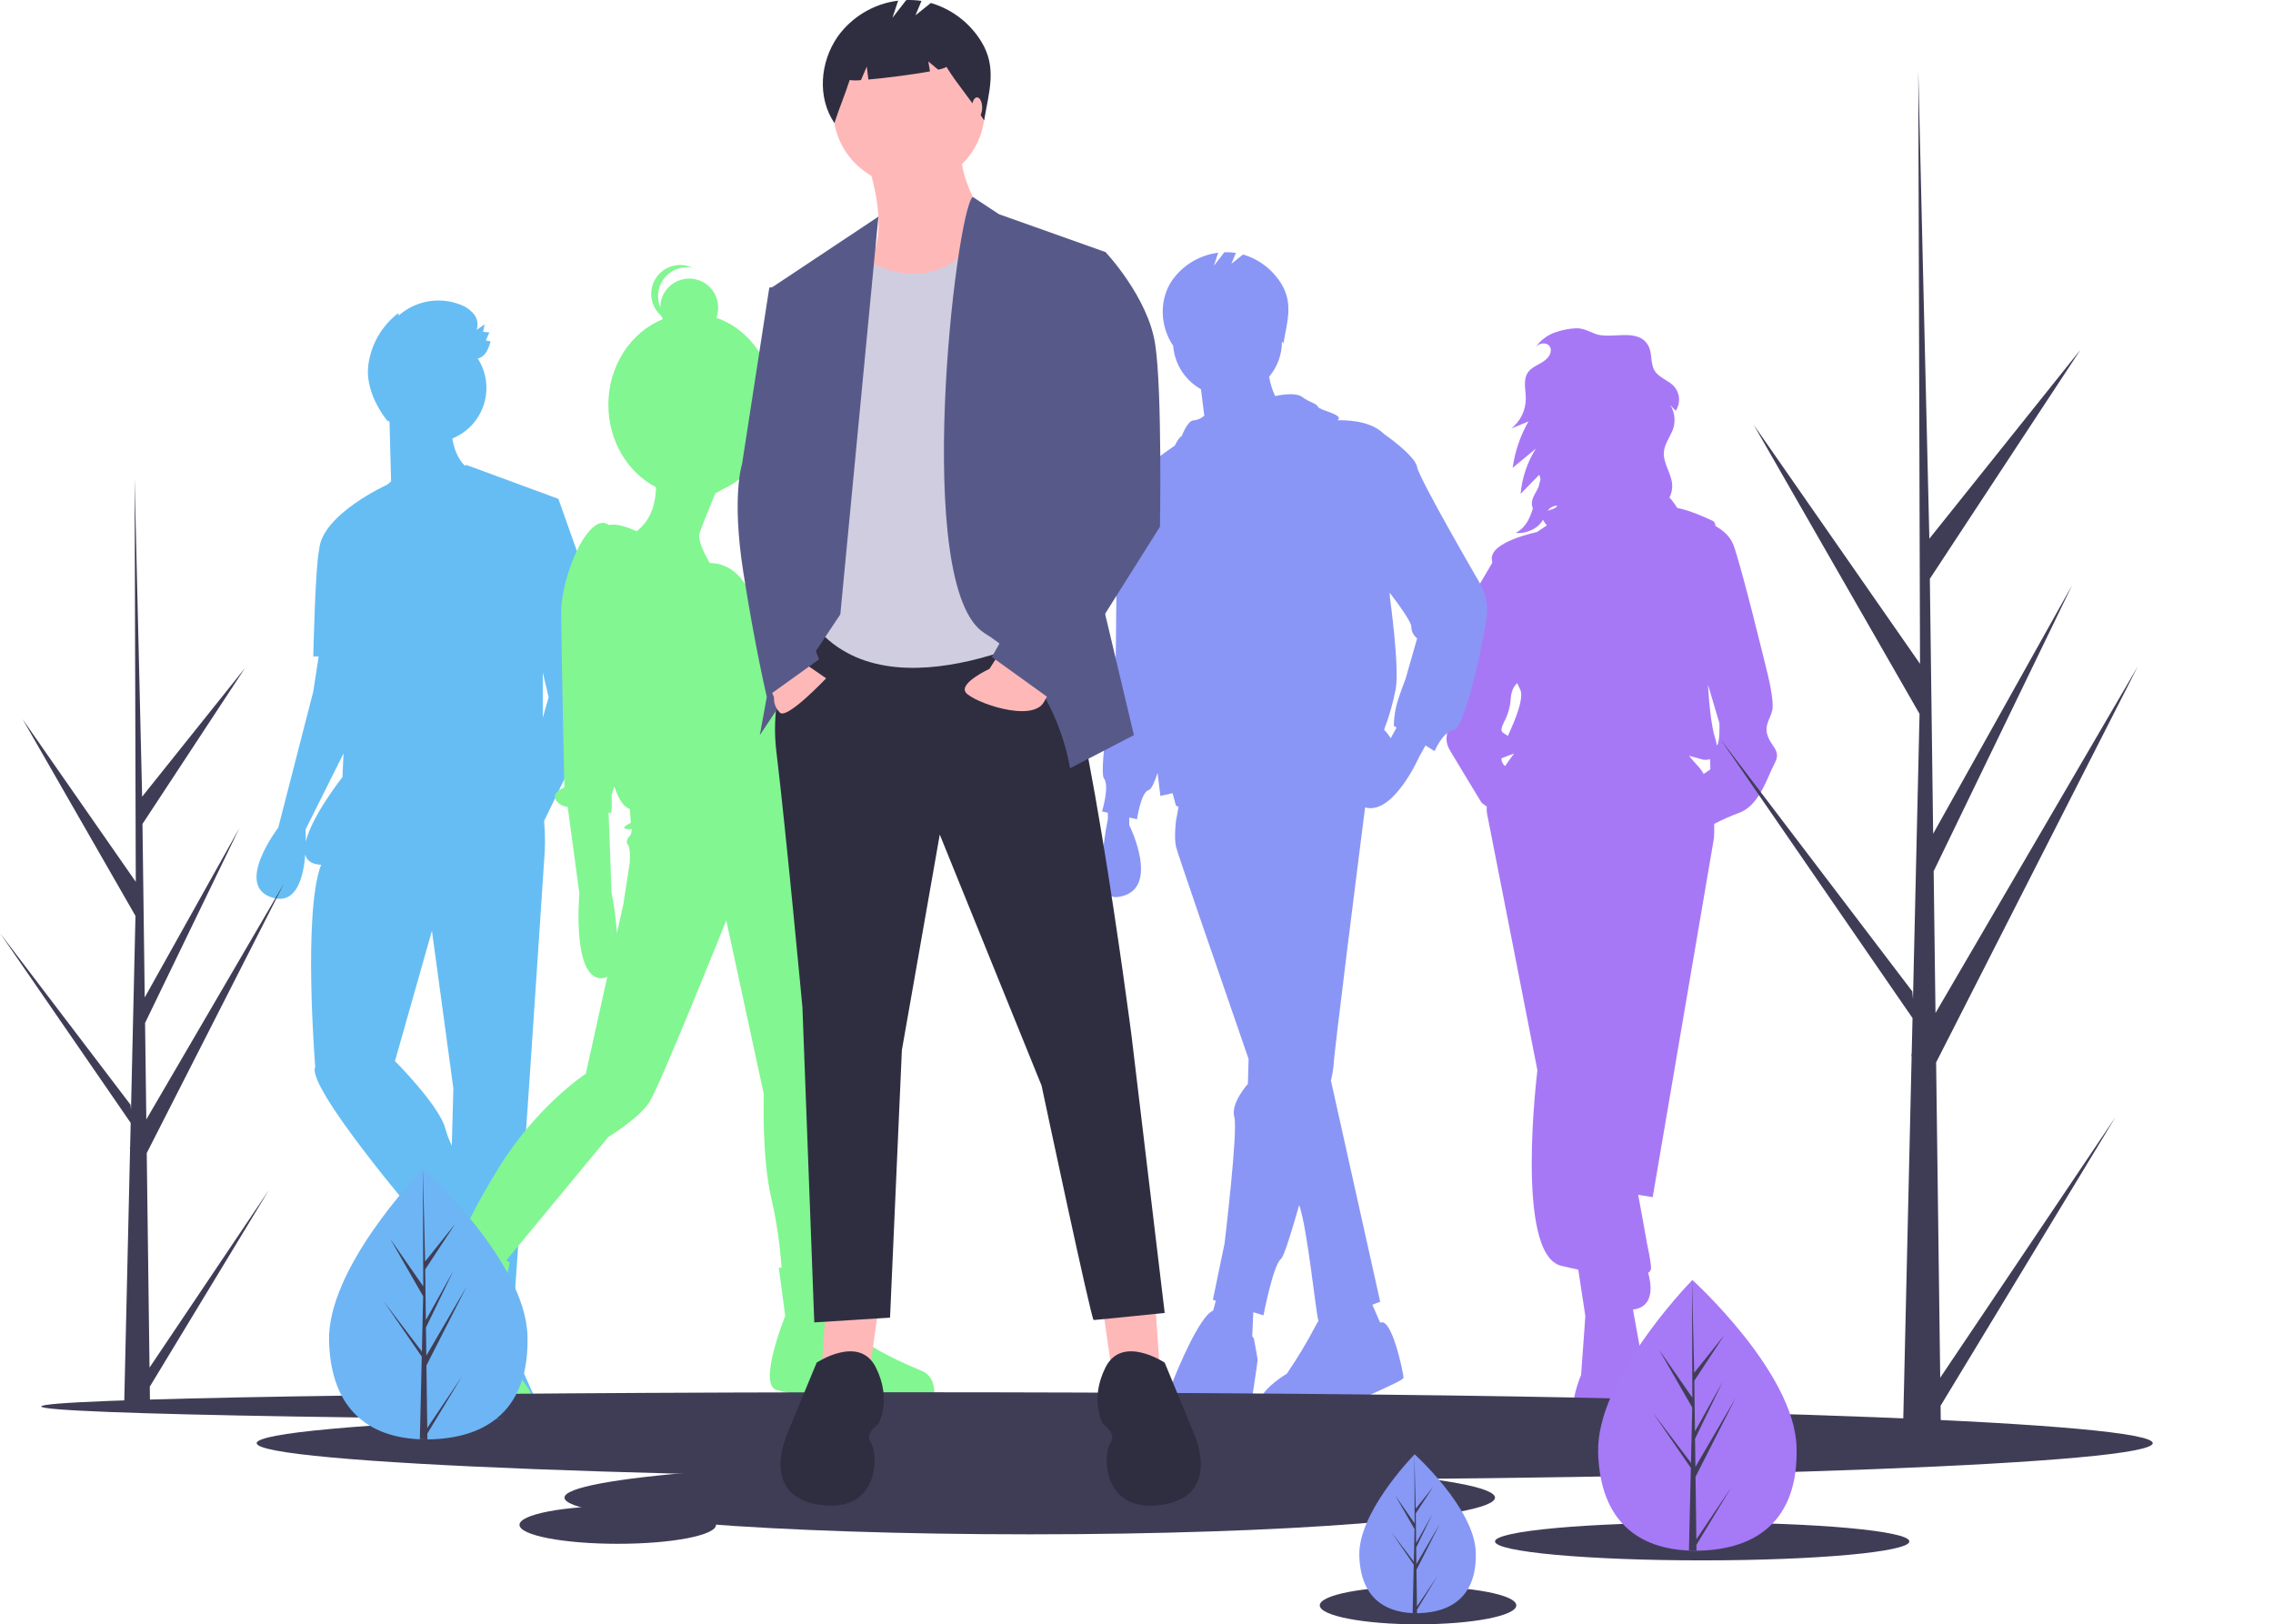 <svg width="960" height="686" viewBox="0 0 960 686" fill="none" xmlns="http://www.w3.org/2000/svg">
<g clip-path="url(#clip0)">
<path d="M746.704 311.07C744.91 306.457 747.473 304.151 748.498 300.051C749.523 295.951 746.191 283.138 746.191 283.138C746.191 283.138 735.428 238.805 732.097 230.092C730.687 226.405 727.626 223.869 724.562 222.165C724.355 221.034 724.055 220.305 723.641 220.098C720.672 218.613 713.278 215.388 708.35 214.497C707.428 212.913 706.336 211.435 705.091 210.09C705.956 208.429 706.357 206.566 706.252 204.696C705.938 199.861 702.277 195.529 702.753 190.707C703.114 187.051 705.788 184.047 706.819 180.52C707.252 178.937 707.354 177.281 707.12 175.656C706.886 174.03 706.32 172.471 705.458 171.074C706.216 171.88 706.974 172.686 707.732 173.493C708.763 171.947 709.259 170.107 709.145 168.252C709.03 166.398 708.311 164.632 707.098 163.225C704.698 160.574 700.684 159.579 698.822 156.526C696.908 153.388 697.935 149.125 696.126 145.926C691.693 138.089 680.344 143.644 673.547 140.909C670.754 139.785 668.631 138.548 665.488 138.637C662.816 138.79 660.174 139.284 657.626 140.105C653.972 141.163 650.792 143.442 648.617 146.563C648.831 146.319 649.067 146.094 649.32 145.891C650.968 144.6 653.856 144.707 654.726 146.611C654.934 147.089 655.021 147.611 654.98 148.131C654.837 150.425 652.832 152.139 650.841 153.287C648.849 154.435 646.608 155.396 645.309 157.292C643.163 160.421 644.425 164.621 644.426 168.415C644.408 170.826 643.85 173.202 642.793 175.369C641.735 177.536 640.205 179.438 638.315 180.935L645.546 177.979C642.093 184.022 639.827 190.669 638.868 197.562L648.645 189.485C645.024 195.248 642.823 201.789 642.224 208.569L650.071 200.528C650.429 201.156 650.608 201.869 650.589 202.592L649.771 205.748C649.482 206.375 649.161 206.986 648.811 207.58C647.548 209.749 646.242 212.418 647.423 214.632L647.429 214.629C646.186 218.812 644.31 222.997 640.138 225.031C644.766 225.515 649.596 223.201 651.685 219.519C652.026 220.181 652.438 220.805 652.913 221.379C653.047 221.547 653.18 221.714 653.313 221.881L652.16 222.65L649.069 224.711C649.069 224.711 628.825 228.811 630.106 236.498C630.159 236.815 630.222 237.192 630.293 237.616L624.468 247.518L616.012 276.219C616.012 276.219 611.655 285.444 612.424 289.288C613.193 293.132 612.424 294.669 612.424 301.588C612.424 308.507 609.093 311.326 612.424 316.964C615.755 322.601 625.749 339.002 625.749 339.002L627.945 340.648C627.838 341.637 627.875 342.637 628.056 343.615C630.106 353.865 649.325 452.012 649.325 452.012C649.325 452.012 639.587 529.659 659.319 534.528C661.794 535.138 664.224 535.693 666.585 536.186L669.57 555.797L667.776 580.654C667.776 580.654 654.194 611.405 679.051 613.199C703.908 614.993 692.633 586.548 692.633 586.548C693.945 584.12 694.482 581.347 694.171 578.604C693.917 576.323 691.783 564.452 689.691 553.035C699.124 551.904 697.359 541.892 696.102 537.49C696.646 537.173 697.054 536.665 697.246 536.065C697.53 535.043 696.868 531.022 695.669 525.387C694.692 519.785 693.022 510.716 691.883 504.572L698.014 505.57L723.897 353.865C723.897 353.865 724.067 351.45 723.989 347.918C727.528 346.088 731.177 344.479 734.916 343.102C743.372 339.771 746.704 327.47 749.523 322.345C752.341 317.22 748.498 315.683 746.704 311.07ZM654.808 214.479C655.646 213.901 656.627 213.569 657.643 213.517C657.424 214.709 655.374 215.057 653.655 215.682C653.971 215.22 654.36 214.813 654.808 214.479V214.479ZM641.894 290.825C643.97 294.236 640.211 303.479 636.824 310.814C634.882 309.141 632.857 309.669 635.231 304.92C636.85 301.91 637.811 298.591 638.05 295.182C638.05 294.596 638.35 290.291 640.875 288.502C641.141 289.307 641.482 290.085 641.894 290.825V290.825ZM634.117 320.264C635.291 319.786 637.071 319.052 639.473 318.235C638.322 319.745 637.008 321.545 635.686 323.51C635.187 323.132 634.784 322.64 634.511 322.076C634.239 321.512 634.103 320.891 634.117 320.264V320.264ZM717.234 323.627C715.676 321.971 714.417 320.491 713.381 319.166C715.314 319.675 717.281 320.222 719.284 320.808C720.282 320.957 721.3 320.889 722.27 320.609C722.359 322.38 722.359 324.908 722.359 324.908L719.552 326.851C718.912 325.687 718.134 324.604 717.234 323.627V323.627ZM725.186 314.739C725.157 314.765 725.124 314.795 725.094 314.823C724.956 313.809 724.727 312.811 724.409 311.839C722.73 306.542 721.832 297.144 721.355 289.125L726.203 305.432C726.203 305.432 726.459 313.632 725.186 314.739V314.739Z" fill="#A778F6"/>
<path d="M625.644 247.383C625.644 247.383 599.354 202.197 598.532 197.267C597.71 192.338 584.565 183.3 584.565 183.3C580.074 178.809 572.705 177.388 564.95 177.462C567.87 175.046 557.443 173.422 556.631 171.798C555.81 170.155 553.345 170.155 550.059 167.69C546.773 165.226 538.57 167.279 538.569 167.28C537.335 164.685 536.477 161.928 536.02 159.092C539.522 154.949 541.439 149.699 541.432 144.276C541.432 144.217 541.428 144.159 541.428 144.1C541.637 144.425 541.846 144.753 542.055 145.09C543.594 135.871 546.311 128.208 541.133 119.798C537.463 113.838 531.717 109.446 525.003 107.467L520.071 111.412L521.989 106.811C520.376 106.565 518.744 106.47 517.114 106.529L512.677 112.234L514.514 106.724C510.663 107.203 506.954 108.474 503.619 110.457C500.285 112.441 497.397 115.094 495.139 118.249C489.491 126.392 489.869 137.712 495.424 145.919C495.443 145.861 495.457 145.805 495.476 145.748C495.721 149.587 496.926 153.303 498.979 156.557C501.032 159.81 503.869 162.496 507.23 164.369L508.625 175.531C507.369 176.697 505.758 177.408 504.051 177.549C501.586 177.549 499.121 184.122 499.121 184.122C499.121 184.122 497.724 184.827 496.219 188.155C492.34 190.795 480.51 199.089 476.12 204.885C473.524 206.163 470.735 209.005 471.187 215.342C472.009 226.844 471.187 280.247 471.187 280.247C471.187 280.247 463.793 325.433 466.258 328.72C468.723 332.006 465.436 342.687 465.436 342.687L467.901 343.234V345.973C467.901 345.973 460.488 380.339 472.009 378.836C490.905 376.371 476.938 348.438 476.938 348.438V345.243L480.225 345.973C480.225 345.973 481.868 334.471 485.154 333.649C486.297 333.363 487.639 330.292 488.903 326.411C489.64 332.466 490.084 336.114 490.084 336.114L495.224 334.972L496.656 340.222C497.009 340.42 497.379 340.587 497.76 340.722L496.656 346.794C496.656 346.794 495.835 353.367 496.656 357.475C497.071 359.547 512.321 403.828 527.338 447.219L527.055 457.707C527.055 457.707 519.661 465.923 521.304 471.674C522.947 477.425 517.196 525.077 517.196 525.077L512.266 548.903L513.507 549.284L512.368 553.459C511.387 553.954 510.515 554.64 509.802 555.475C503.229 562.869 495.013 584.23 495.013 584.23C495.013 584.23 480.225 606.413 503.229 605.591C526.233 604.77 527.876 596.554 527.876 596.554C527.876 596.554 531.163 575.193 531.163 574.371C531.163 573.55 529.52 565.104 529.52 565.104L528.881 564.401L529.327 554.152L533.627 555.475C533.627 555.475 537.735 534.114 541.022 531.649C542.17 530.788 545.226 521.192 548.715 508.867C552.281 519.135 555.734 554.64 556.855 557.863C556.458 558.405 556.108 558.981 555.81 559.583C552.117 566.67 548.002 573.529 543.486 580.123C543.486 580.123 517.196 595.733 543.486 599.84C543.486 599.84 558.275 600.662 565.669 595.732C573.063 590.803 592.781 583.409 592.781 581.766C592.781 580.123 587.852 555.968 582.922 558.597L579.62 551.002L582.922 549.724L562.122 456.36C562.614 454.37 562.975 452.35 563.204 450.313C563.204 446.011 573.842 362.236 576.549 340.987C588.464 344.363 599.354 319.682 599.354 319.682L602.054 314.821L605.926 317.218C605.926 317.218 609.213 309.002 614.142 308.18C619.071 307.359 628.109 263.815 628.109 258.064C628.033 254.372 627.194 250.735 625.644 247.383V247.383ZM587.365 311.753C586.557 310.469 585.618 309.272 584.565 308.18C586.713 302.586 588.363 296.812 589.495 290.927C591.138 281.89 587.03 252.313 587.03 252.313L586.958 250.304C590.99 255.598 596.067 262.655 596.067 264.637C596.067 265.593 596.29 266.537 596.718 267.392C597.146 268.248 597.767 268.992 598.532 269.566L593.602 286.819C593.602 286.819 590.316 295.035 589.495 299.143C589.002 301.578 588.727 304.053 588.673 306.537L589.838 307.258L587.365 311.753Z" fill="#8A96F5"/>
<path d="M249.522 262.59L253.906 261.604L235.832 210.666L196.807 196.288C196.807 196.288 196.657 196.454 196.381 196.74C193.053 193.518 191.64 188.844 191.05 185.164C194.188 183.896 197.008 181.952 199.308 179.469C201.608 176.986 203.331 174.025 204.355 170.799C205.379 167.573 205.679 164.161 205.232 160.806C204.785 157.451 203.604 154.236 201.771 151.39C204.987 150.618 206.135 147.701 207.214 144.222C206.546 144.025 205.864 143.877 205.175 143.778C205.681 142.644 206.186 141.51 206.692 140.376C205.803 140.296 204.914 140.217 204.026 140.137C204.253 139.077 204.48 138.017 204.707 136.957C203.574 137.739 202.441 138.521 201.307 139.304C201.692 138.191 201.788 136.998 201.585 135.838C201.383 134.678 200.889 133.589 200.149 132.672C198.644 130.853 196.681 129.469 194.462 128.662C190.123 126.955 185.398 126.477 180.805 127.28C176.212 128.082 171.929 130.135 168.426 133.213L168.18 132.255C161.244 137.587 156.706 145.453 155.56 154.126C154.472 162.699 158.59 171.429 163.944 178.214C163.899 177.918 163.85 177.622 163.801 177.327C164.032 177.646 164.271 177.959 164.518 178.265L165.176 203.272L163.528 204.685C163.525 204.686 135.875 217.195 134.797 232.137L134.794 232.147C133.135 239.421 132.313 277.214 132.313 277.214H134.588L132.313 292.002L117.525 349.513C117.525 349.513 98.628 374.16 115.06 379.089C125.27 382.153 128.184 370.306 128.927 360.896C129.518 363.229 131.287 364.805 134.778 365.123C135.052 365.148 135.346 365.168 135.629 365.191C127.86 385.27 133.134 450.567 133.134 450.567C129.027 458.782 177.5 515.471 177.5 515.471L180.418 513.915L181.05 515.178C179.426 515.334 178.321 515.471 178.321 515.471V540.94C178.321 540.94 170.927 566.409 180.786 571.339C183.337 572.614 185.998 571.686 188.541 569.614C188.055 577.474 187.359 589.203 187.359 591.878C187.359 595.986 198.039 603.38 198.039 603.38C198.039 603.38 200.504 612.417 220.222 612.417C239.94 612.417 225.151 588.592 225.151 588.592L214.471 564.766C214.471 564.766 213.672 565.157 211.253 563.188L212.119 553.66L216.935 554.085L223.508 457.961C223.508 457.961 229.259 372.517 230.081 359.372C230.273 355.157 230.174 350.934 229.784 346.734L253.906 296.932L249.522 262.59ZM231.724 294.467L229.259 303.056V284.06L231.724 294.467ZM129.156 355.394C129.176 352.383 129.027 350.334 129.027 350.334L145.088 318.211L144.637 328.152C144.637 328.152 131.773 344.423 129.156 355.394ZM166.819 448.102L182.429 393.056L191.467 459.604L190.819 483.797C189.718 481.574 188.834 479.25 188.18 476.857C185.715 466.998 166.819 448.102 166.819 448.102Z" fill="#66BDF4"/>
<path d="M389.149 578.861C381.451 575.692 366.508 568.899 364.697 565.277C362.886 561.654 353.829 533.58 353.829 533.58L351.497 533.749C351.196 520.995 349.912 471.566 347.943 465.657C347.943 465.657 357.452 387.32 338.433 356.076L335.007 342.232C336.131 336.683 335.987 323.832 335.264 321.662C334.358 318.945 345.679 310.341 342.509 304.907C339.339 299.474 330.736 280.908 330.736 280.908C330.736 280.908 331.641 269.135 319.415 258.267C319.415 258.267 315.842 238.041 299.743 237.739C297.566 233.941 294.52 227.901 295.416 225.212C296.376 222.333 300.046 213.356 302.118 208.332C303.219 207.835 304.276 207.246 305.279 206.573C318.084 200.836 327.11 187.045 327.11 170.934C327.11 153.687 316.77 139.092 302.52 134.198C303.155 132.525 303.414 130.733 303.281 128.948C303.147 127.164 302.623 125.431 301.745 123.872C300.868 122.312 299.659 120.964 298.204 119.923C296.748 118.883 295.082 118.174 293.323 117.848C291.564 117.521 289.754 117.585 288.022 118.035C286.291 118.485 284.679 119.31 283.301 120.451C281.922 121.592 280.812 123.022 280.047 124.64C279.282 126.257 278.882 128.023 278.874 129.812C278.091 127.955 277.779 125.932 277.968 123.925C278.156 121.918 278.839 119.988 279.954 118.309C281.07 116.63 282.584 115.253 284.362 114.302C286.139 113.35 288.124 112.854 290.14 112.857C290.934 112.858 291.725 112.936 292.504 113.09C289.819 111.813 286.761 111.559 283.903 112.375C281.045 113.192 278.582 115.022 276.977 117.524C275.372 120.026 274.734 123.028 275.183 125.966C275.632 128.905 277.137 131.579 279.417 133.487C279.557 133.934 279.724 134.373 279.916 134.801C266.507 140.211 256.942 154.347 256.942 170.934C256.942 186.32 265.174 199.592 277.068 205.753C277.004 210.758 275.763 219.196 268.861 224.338C265.295 222.709 260.347 220.921 257.172 221.732C255.53 220.452 253.053 220.029 249.681 223.401C242.889 230.193 237.003 247.853 237.003 258.72C237.003 269.588 238.361 332.529 238.361 332.529C238.361 332.529 231.116 335.246 236.097 339.321C237.126 340.178 238.417 340.658 239.755 340.681L244.701 377.358C244.701 377.358 241.531 412.678 253.757 413.131C254.716 413.183 255.668 412.949 256.494 412.459L247.417 453.431C247.417 453.431 226.588 467.016 210.287 493.732C201.89 507.492 197.704 515.958 195.613 520.941L192.627 519.09L182.212 539.013C182.212 539.013 159.118 553.051 164.099 563.466C169.08 573.88 173.608 576.597 173.608 576.597L176.778 575.239L182.665 586.106C182.665 586.106 198.06 608.294 222.965 596.974C224.134 595.403 224.765 593.498 224.765 591.54C224.765 589.583 224.134 587.677 222.965 586.106C218.89 580.22 208.475 567.541 208.475 567.541L215.267 533.127L213.862 532.255L256.927 480.147C256.927 480.147 269.605 472.45 274.134 465.657C278.662 458.865 306.736 388.678 306.736 388.678L322.585 462.035C322.585 462.035 321.679 488.751 325.755 505.958C327.976 515.61 329.425 525.424 330.087 535.306L328.924 535.391L331.641 555.768C331.641 555.768 319.868 584.748 328.019 587.012C333.818 588.51 339.721 589.57 345.679 590.182L346.584 587.012C346.584 587.012 381.451 606.03 394.13 591.993C394.13 591.993 396.847 582.031 389.149 578.861ZM265.077 356.528C266.436 357.887 265.983 364.226 265.983 364.226L263.266 381.886L260.552 394.135C260.177 388.348 259.42 382.592 258.285 376.905L257.031 343.062C257.278 343.218 257.548 343.331 257.832 343.397C258.738 343.397 258.285 335.699 258.285 335.699C258.285 335.699 258.813 334.324 259.473 332.155C261.233 337.425 263.382 340.863 265.983 341.586L266.436 347.472C266.436 347.472 260.549 350.189 265.983 350.189C266.298 350.177 266.611 350.131 266.916 350.05L266.436 352.453C266.436 352.453 263.719 355.17 265.077 356.528Z" fill="#82F691"/>
<path d="M381.409 599.955C582.441 599.955 745.409 597.269 745.409 593.955C745.409 590.642 582.441 587.955 381.409 587.955C180.377 587.955 17.409 590.642 17.409 593.955C17.409 597.269 180.377 599.955 381.409 599.955Z" fill="#3F3D56"/>
<path d="M508.807 624.955C729.94 624.955 909.204 618.016 909.204 609.455C909.204 600.895 729.94 593.955 508.807 593.955C287.673 593.955 108.409 600.895 108.409 609.455C108.409 618.016 287.673 624.955 508.807 624.955Z" fill="#3F3D56"/>
<path d="M434.909 647.955C543.433 647.955 631.409 641.016 631.409 632.455C631.409 623.895 543.433 616.955 434.909 616.955C326.385 616.955 238.409 623.895 238.409 632.455C238.409 641.016 326.385 647.955 434.909 647.955Z" fill="#3F3D56"/>
<path d="M718.909 658.955C767.234 658.955 806.409 655.374 806.409 650.955C806.409 646.537 767.234 642.955 718.909 642.955C670.584 642.955 631.409 646.537 631.409 650.955C631.409 655.374 670.584 658.955 718.909 658.955Z" fill="#3F3D56"/>
<path d="M598.909 685.955C621.829 685.955 640.409 682.374 640.409 677.955C640.409 673.537 621.829 669.955 598.909 669.955C575.989 669.955 557.409 673.537 557.409 677.955C557.409 682.374 575.989 685.955 598.909 685.955Z" fill="#3F3D56"/>
<path d="M260.909 651.955C283.829 651.955 302.409 648.374 302.409 643.955C302.409 639.537 283.829 635.955 260.909 635.955C237.989 635.955 219.409 639.537 219.409 643.955C219.409 648.374 237.989 651.955 260.909 651.955Z" fill="#3F3D56"/>
<path d="M465.909 553.455L469.909 581.455L489.909 579.455L487.909 550.455L465.909 553.455Z" fill="#FFB8B8"/>
<path d="M370.909 553.455L366.909 581.455L346.909 579.455L348.909 550.455L370.909 553.455Z" fill="#FFB8B8"/>
<path d="M341.909 263.455C341.909 263.455 323.909 284.455 327.909 317.455C331.909 350.455 338.909 425.455 338.909 425.455L343.909 558.455L375.909 556.455L380.909 443.455L396.909 352.455L439.909 458.455C439.909 458.455 460.909 557.455 461.909 557.455C462.909 557.455 491.909 554.455 491.909 554.455L477.909 437.455C477.909 437.455 455.909 267.455 442.909 264.455C429.909 261.455 341.909 263.455 341.909 263.455Z" fill="#2F2E41"/>
<path d="M491.909 575.455C491.909 575.455 473.909 563.455 466.909 577.455C459.909 591.455 465.909 601.455 465.909 601.455C465.909 601.455 471.909 605.455 468.909 609.455C465.909 613.455 464.909 639.455 490.909 635.455C516.909 631.455 503.909 604.455 503.909 604.455L491.909 575.455Z" fill="#2F2E41"/>
<path d="M344.909 575.455C344.909 575.455 362.909 563.455 369.909 577.455C376.909 591.455 370.909 601.455 370.909 601.455C370.909 601.455 364.909 605.455 367.909 609.455C370.909 613.455 371.909 639.455 345.909 635.455C319.909 631.455 332.909 604.455 332.909 604.455L344.909 575.455Z" fill="#2F2E41"/>
<path d="M366.409 68.955C366.409 68.955 375.409 93.955 368.409 107.955C361.409 121.955 379.409 137.955 379.409 137.955C379.409 137.955 426.409 113.955 420.409 101.955C414.409 89.955 404.409 73.955 406.409 63.955L366.409 68.955Z" fill="#FFB8B8"/>
<path d="M383.909 78.455C401.582 78.455 415.909 64.129 415.909 46.455C415.909 28.782 401.582 14.455 383.909 14.455C366.236 14.455 351.909 28.782 351.909 46.455C351.909 64.129 366.236 78.455 383.909 78.455Z" fill="#FFB8B8"/>
<path d="M360.909 106.455C360.909 106.455 393.017 133.174 416.963 95.315L441.909 109.455L454.909 261.455C454.909 261.455 381.909 303.455 346.909 267.455L351.909 126.455L360.909 106.455Z" fill="#D0CDE1"/>
<path d="M370.992 91.488L325.909 121.455L341.909 195.455L320.909 310.455L354.909 259.455L370.992 91.488Z" fill="#575A89"/>
<path d="M410.836 83.147L421.909 90.455L466.909 106.455L459.909 230.455L478.909 310.455L451.909 324.455C451.909 324.455 446.909 286.455 415.909 267.455C384.909 248.455 403.764 88.838 410.836 83.147Z" fill="#575A89"/>
<path d="M335.909 277.455L348.909 286.455C348.909 286.455 332.409 303.955 329.409 300.955C328.541 300.122 327.867 299.107 327.435 297.984C327.003 296.861 326.823 295.656 326.909 294.455L323.909 287.455L335.909 277.455Z" fill="#FFB8B8"/>
<path d="M422.329 275.51L417.909 282.455C417.909 282.455 404.909 288.455 407.909 292.455C410.909 296.455 435.909 305.455 440.909 296.455L445.909 287.455L422.329 275.51Z" fill="#FFB8B8"/>
<path d="M331.909 120.455L324.909 121.455L313.409 195.955C313.409 195.955 308.909 209.455 313.909 241.455C318.909 273.455 323.86 294.293 323.86 294.293L345.909 278.455L335.909 252.455L348.909 157.455L331.909 120.455Z" fill="#575A89"/>
<path d="M450.909 104.455L466.909 106.455C466.909 106.455 484.909 125.455 487.909 145.455C490.909 165.455 489.909 222.455 489.909 222.455L443.909 295.455L418.909 277.455L453.909 215.455L436.909 141.455L450.909 104.455Z" fill="#575A89"/>
<path d="M414.424 17.513C409.585 9.655 402.011 3.865 393.159 1.256L386.657 6.458L389.185 0.391C387.059 0.067 384.908 -0.058 382.759 0.019L376.909 7.541L379.33 0.277C374.254 0.908 369.364 2.584 364.968 5.199C360.572 7.814 356.765 11.311 353.788 15.47C346.342 26.206 345.086 41.136 352.409 51.955C354.419 45.778 356.859 39.981 358.869 33.803C360.449 34.019 362.05 34.027 363.632 33.827L366.078 28.12L366.761 33.585C374.342 32.925 385.585 31.475 392.772 30.146L392.073 25.954L396.254 29.438C398.456 28.931 399.763 28.471 399.655 28.12C405 36.736 410.295 42.24 415.64 50.856C417.669 38.703 421.251 28.6 414.424 17.513Z" fill="#2F2E41"/>
<path d="M412.652 49.783C413.849 49.783 414.819 47.843 414.819 45.45C414.819 43.057 413.849 41.118 412.652 41.118C411.456 41.118 410.486 43.057 410.486 45.45C410.486 47.843 411.456 49.783 412.652 49.783Z" fill="#FFB8B8"/>
<path d="M758.777 611.036C759.699 642.594 741.259 654.159 718.118 654.835C717.581 654.851 717.046 654.86 716.513 654.864C715.44 654.872 714.377 654.854 713.325 654.81C692.396 653.941 675.83 642.832 674.973 613.483C674.086 583.11 711.785 543.647 714.614 540.728L714.619 540.725C714.726 540.614 714.781 540.558 714.781 540.558C714.781 540.558 757.855 579.48 758.777 611.036Z" fill="#A679F6"/>
<path d="M716.452 650.052L731.152 628.192L716.482 652.404L716.513 654.864C715.44 654.872 714.377 654.854 713.325 654.81L714.054 623.191L714.034 622.947L714.061 622.9L714.131 619.912L698.033 596.54L714.112 617.676L714.169 618.307L714.719 594.418L700.815 570.186L714.759 590.221L714.613 540.728L714.614 540.563L714.619 540.725L715.542 579.732L728.214 563.888L715.583 583.093L715.86 604.462L727.521 583.607L715.902 607.603L716.056 619.485L733.015 590.434L716.108 623.63L716.452 650.052Z" fill="#3F3D56"/>
<path d="M222.777 564.036C223.698 595.594 205.259 607.159 182.118 607.835C181.581 607.851 181.046 607.86 180.513 607.864C179.44 607.872 178.377 607.854 177.325 607.81C156.396 606.941 139.83 595.832 138.973 566.483C138.086 536.11 175.785 496.647 178.613 493.728L178.618 493.725C178.726 493.614 178.781 493.558 178.781 493.558C178.781 493.558 221.855 532.48 222.777 564.036Z" fill="#6EB5F5"/>
<path d="M180.452 603.052L195.152 581.192L180.482 605.404L180.513 607.864C179.44 607.872 178.377 607.854 177.325 607.81L178.054 576.191L178.034 575.947L178.061 575.9L178.131 572.912L162.033 549.54L178.112 570.676L178.169 571.307L178.72 547.418L164.815 523.186L178.759 543.221L178.614 493.728L178.614 493.563L178.619 493.725L179.542 532.732L192.214 516.888L179.583 536.093L179.86 557.462L191.521 536.607L179.903 560.603L180.057 572.485L197.015 543.434L180.108 576.63L180.452 603.052Z" fill="#3F3D56"/>
<path d="M623.295 655.526C623.836 674.05 613.012 680.839 599.429 681.235C599.114 681.245 598.8 681.25 598.487 681.252C597.857 681.257 597.233 681.247 596.615 681.221C584.331 680.711 574.607 674.19 574.104 656.963C573.583 639.135 595.712 615.971 597.372 614.257L597.375 614.256C597.438 614.19 597.47 614.158 597.47 614.158C597.47 614.158 622.754 637.004 623.295 655.526Z" fill="#8799F5"/>
<path d="M598.451 678.428L607.08 665.597L598.469 679.809L598.487 681.252C597.857 681.257 597.233 681.247 596.616 681.221L597.044 662.661L597.032 662.518L597.048 662.49L597.089 660.737L587.639 647.017L597.077 659.424L597.111 659.795L597.434 645.772L589.273 631.548L597.457 643.309L597.372 614.257L597.372 614.161L597.375 614.256L597.917 637.152L605.355 627.852L597.941 639.125L598.103 651.667L604.948 639.426L598.129 653.512L598.219 660.486L608.173 643.434L598.249 662.919L598.451 678.428Z" fill="#3F3D56"/>
<path d="M959.194 51.187C959.223 51.096 959.253 51.004 959.282 50.912C959.27 50.952 959.254 50.991 959.242 51.031L959.194 51.187Z" fill="#2F2E41"/>
<path d="M819.452 581.808L893.52 471.662L819.603 593.658L819.758 606.052C814.351 606.093 808.996 606.003 803.694 605.782L807.367 446.462L807.267 445.233L807.402 444.996L807.754 429.941L726.641 312.174L807.658 418.673L807.946 421.855L810.72 301.483L740.66 179.386L810.92 280.337L810.186 30.957L810.188 30.127L810.212 30.943L814.863 227.488L878.714 147.652L815.072 244.42L816.465 352.091L875.221 247.009L816.681 367.92L817.457 427.79L902.904 281.412L817.717 448.676L819.452 581.808Z" fill="#3F3D56"/>
<path d="M63.155 577.539L113.556 502.587L63.258 585.602L63.364 594.036C59.684 594.064 56.04 594.003 52.432 593.852L54.932 485.44L54.864 484.603L54.956 484.442L55.195 474.197L0 394.06L55.13 466.53L55.326 468.695L57.214 386.785L9.54 303.702L57.349 372.396L56.85 202.7L56.852 202.135L56.868 202.691L60.032 336.434L103.481 282.108L60.175 347.956L61.123 421.222L101.105 349.717L61.27 431.994L61.798 472.734L119.942 373.128L61.975 486.946L63.155 577.539Z" fill="#3F3D56"/>
</g>
<defs>
<clipPath id="clip0">
<rect width="959.282" height="685.955" fill="white"/>
</clipPath>
</defs>
</svg>
